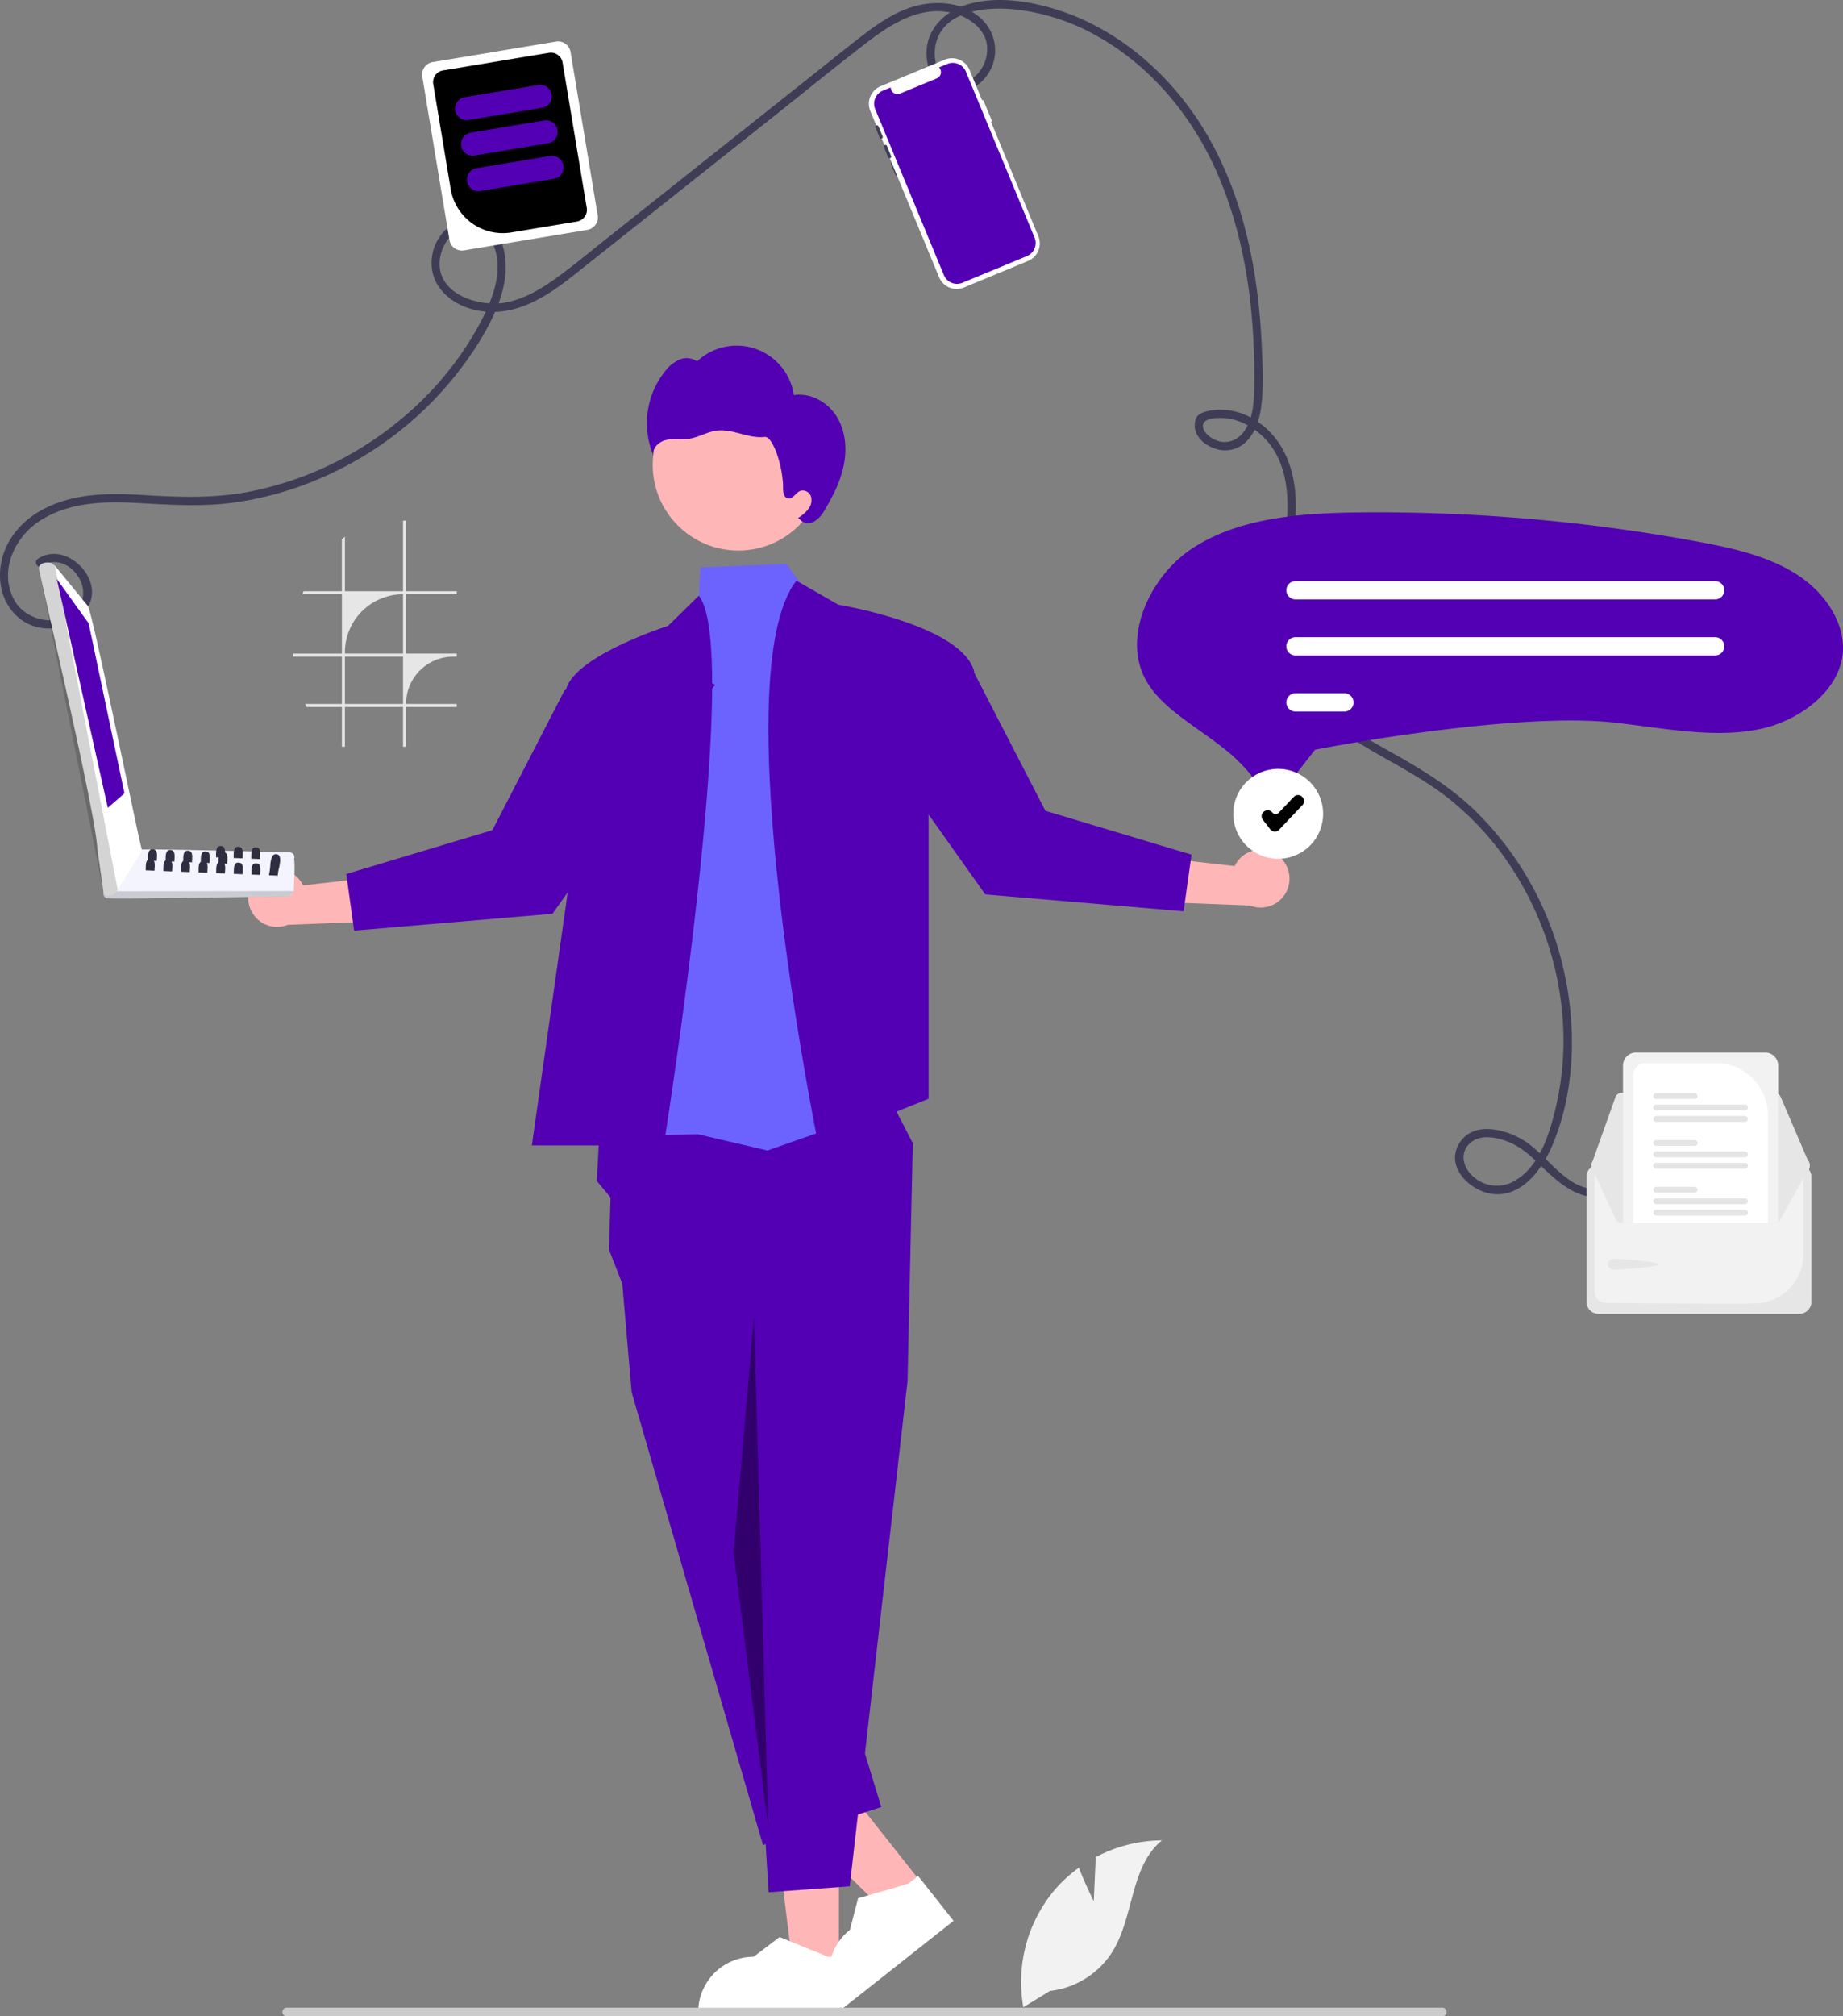 <svg id="Group_41" data-name="Group 41" xmlns="http://www.w3.org/2000/svg" width="666.74" height="729.254" viewBox="0 0 666.74 729.254">
  <rect x="0" y="0" width="666.74" height="729.254" fill="#808080" stroke="none"/>
  <path id="Path_747" data-name="Path 747" d="M281.824,290.106c8.344-5.707,19.084,6.871,13.242,14.7-5.905,7.916-18.816,5.672-23.262-2.411-5.672-10.313-.024-22.581,9.118-28.568,10.384-6.8,23.111-7.184,35.1-6.547,12.111.644,23.929,1.5,35.994-.238a120.738,120.738,0,0,0,29.693-8.328,126.144,126.144,0,0,0,49.875-37.784c6.154-7.808,11.905-16.583,15.428-25.93,2.713-7.2,4-16.668.154-23.715a12.073,12.073,0,0,0-18.353-3.687c-6.408,5.249-8.138,15-3.239,21.789,5.257,7.289,15.177,9.787,23.718,8.46,11.87-1.844,21.482-10.224,30.569-17.439l67.3-53.431c11.1-8.811,22.081-17.792,33.322-26.419,9.141-7.016,20.295-13.819,32.2-10.071,4.8,1.511,9.636,5.088,10.835,10.228a13.161,13.161,0,0,1-4.719,12.75,8.1,8.1,0,0,1-11.841-1.485c-2.509-3.5-2.715-8.488-1.27-12.442,3.862-10.567,18.032-11.672,27.488-10.813a77.225,77.225,0,0,1,31.584,10.4c19.984,11.607,34.764,30.489,43.432,51.716,9.605,23.519,12.564,49.545,12.172,74.793-.08,5.15-.436,10.846-3.335,15.286-2.839,4.349-7.792,5.665-12.234,2.757-1.447-.947-3.307-2.792-2.929-4.738.474-2.443,5.343-2.462,7.293-2.368,5.338.256,10.384,2.946,14.207,6.574,9.086,8.621,9.793,21.811,8.608,33.54-1.3,12.876-5.012,25.682-3.538,38.716,2.414,21.354,19.936,33.22,37.146,43.037,8.814,5.028,17.82,9.834,25.746,16.23a106.041,106.041,0,0,1,20.987,22.842,115.376,115.376,0,0,1,19.7,57.191,105.532,105.532,0,0,1-2.4,30.505c-2.264,9.779-5.83,22.106-15.226,27.359a12.607,12.607,0,0,1-14.367-1.289c-3.807-3.055-5.667-8.478-1.735-12.3,3.258-3.163,8.473-2.5,12.4-1.21,4.734,1.548,8.417,4.437,11.945,7.85,6.726,6.505,14.6,14.491,24.831,12.414,1.891-.384,1.09-3.276-.8-2.893-12.352,2.508-19.8-11.848-28.909-17.375-6.595-4-17.859-6.977-23.013.827-5.562,8.422,3.381,17.508,11.691,18.593,10.8,1.41,18.3-9.154,21.923-17.875,8.414-20.224,8.675-43.938,3.529-65a115.928,115.928,0,0,0-32.07-56.169c-7.976-7.6-17.12-13.43-26.659-18.855-9.63-5.476-19.665-10.73-27.9-18.246a41.84,41.84,0,0,1-14.156-32.263c.088-14.012,4.593-27.609,4.312-41.648-.233-11.64-4.188-23.006-14.314-29.559a23.145,23.145,0,0,0-14.191-3.961c-2.048.168-4.926.513-6.613,1.8-1.359,1.033-1.616,3.45-1.342,5.013.651,3.712,4.162,6.29,7.572,7.323a10.842,10.842,0,0,0,11.708-3.455c3.279-3.787,4.418-8.838,4.882-13.7.629-6.589.281-13.356-.009-19.956-1.18-26.82-6.48-54.282-20.418-77.575-11.848-19.8-30.274-36.4-52.368-43.746-10.411-3.461-22.761-5.535-33.5-2.387-9.243,2.708-16.325,10.315-14.8,20.39,1.292,8.528,10.129,14.427,17.916,9.044a15.523,15.523,0,0,0,2.487-23.4c-7.528-7.883-19.8-7.827-29.2-3.82-5.657,2.413-10.665,6.028-15.5,9.783-6.157,4.787-12.228,9.688-18.336,14.538L485.817,171.88c-5.808,4.611-11.522,9.39-17.523,13.748-5.6,4.067-11.779,7.834-18.673,9.14-9.708,1.839-25.076-2.984-23.9-15.3.457-4.782,3.625-10.063,8.466-11.435,4.746-1.344,9.226,1.709,10.99,6.031,3.889,9.528-.678,20.426-5.221,28.791-11.248,20.71-28.991,37.576-49.781,48.55a121.035,121.035,0,0,1-33.109,11.749c-12.973,2.549-25.7,2.05-38.818,1.254-12.714-.771-26.066-.692-37.4,5.933-9.292,5.433-15.491,15.285-14,26.264,1.293,9.534,8.94,16.821,18.8,16.016,8.277-.676,16.594-7.744,13.657-16.723-2.432-7.434-11.819-13.3-19-8.386-1.584,1.083-.085,3.684,1.514,2.59Z" transform="translate(-266.63 -85.373)" fill="#3f3d56"/>
  <path id="Path_748" data-name="Path 748" d="M917.588,506.7H844.9a4.288,4.288,0,0,0-4.283,4.283v45.254a4.288,4.288,0,0,0,4.283,4.283h72.685a4.288,4.288,0,0,0,4.283-4.283V510.985A4.288,4.288,0,0,0,917.588,506.7Z" transform="translate(-266.63 -85.373)" fill="#f2f2f2" style="isolation: isolate"/>
  <path id="Path_749" data-name="Path 749" d="M917.588,506.7H844.9a4.288,4.288,0,0,0-4.283,4.283v45.254a4.288,4.288,0,0,0,4.283,4.283h72.685a4.288,4.288,0,0,0,4.283-4.283V510.985A4.288,4.288,0,0,0,917.588,506.7Zm1.406,32.506a17.608,17.608,0,0,1-17.311,17.539c-7.375.1,4.081.133-4.814.133-20.34,0-41.549-.194-49.463-.32a3.99,3.99,0,0,1-3.908-3.974v-41.6a1.41,1.41,0,0,1,1.405-1.409h72.683a1.41,1.41,0,0,1,1.409,1.405Z" transform="translate(-266.63 -85.373)" fill="#e6e6e6"/>
  <path id="Path_750" data-name="Path 750" d="M908.64,480.644H853.262a2.38,2.38,0,0,0-2.237,1.578l-8.553,24a2.375,2.375,0,0,0,2.234,3.173l74.272.132h0a2.375,2.375,0,0,0,2.183-3.311l-.13.055.13-.055-10.34-24.127a2.372,2.372,0,0,0-2.183-1.44Z" transform="translate(-266.63 -85.373)" fill="#e6e6e6"/>
  <path id="Path_751" data-name="Path 751" d="M921.356,506.732a2.381,2.381,0,0,1-.192.936l-10.34,18.572a2.382,2.382,0,0,1-2.184,1.438H853.263a2.382,2.382,0,0,1-2.239-1.577l-8.551-18.44a2.374,2.374,0,0,1,1.44-3.034,2.337,2.337,0,0,1,.793-.139l9.073-.017,3.7-.006,48.726-.085,3.705-.006,9.066-.017h0a2.376,2.376,0,0,1,2.376,2.376Z" transform="translate(-266.63 -85.373)" fill="#e6e6e6"/>
  <path id="Path_752" data-name="Path 752" d="M850.352,540.647c1.1,0,16.178.922,16.178,2.02s-15.08,1.957-16.178,1.957a1.988,1.988,0,1,1,0-3.977Z" transform="translate(-266.63 -85.373)" fill="#e6e6e6"/>
  <path id="Path_753" data-name="Path 753" d="M905.192,466.046H858.5a4.725,4.725,0,0,0-4.72,4.72v56.912H908.64a2.346,2.346,0,0,0,1.271-.37V470.766A4.726,4.726,0,0,0,905.192,466.046Z" transform="translate(-266.63 -85.373)" fill="#f2f2f2"/>
  <path id="Path_754" data-name="Path 754" d="M887.369,469.873H861.78a4.3,4.3,0,0,0-4.3,4.3v53.508h48.726V488.71a18.859,18.859,0,0,0-18.837-18.837Z" transform="translate(-266.63 -85.373)" fill="#fff"/>
  <path id="Path_755" data-name="Path 755" d="M897.905,522.926H865.782a1.047,1.047,0,0,0,0,2.094h32.124a1.047,1.047,0,0,0,0-2.094Z" transform="translate(-266.63 -85.373)" fill="#e4e4e4"/>
  <path id="Path_756" data-name="Path 756" d="M897.905,518.785H865.782a1.048,1.048,0,1,0,0,2.1h32.124a1.048,1.048,0,0,0,0-2.1Z" transform="translate(-266.63 -85.373)" fill="#e4e4e4"/>
  <path id="Path_757" data-name="Path 757" d="M879.707,514.646H865.782a1.047,1.047,0,0,0,0,2.094h13.925a1.047,1.047,0,0,0,0-2.094Z" transform="translate(-266.63 -85.373)" fill="#e4e4e4"/>
  <path id="Path_758" data-name="Path 758" d="M897.905,505.975H865.782a1.048,1.048,0,1,0,0,2.1h32.124a1.048,1.048,0,1,0,0-2.1Z" transform="translate(-266.63 -85.373)" fill="#e4e4e4"/>
  <path id="Path_759" data-name="Path 759" d="M897.905,501.836H865.782a1.047,1.047,0,0,0,0,2.094h32.124a1.047,1.047,0,0,0,0-2.094Z" transform="translate(-266.63 -85.373)" fill="#e4e4e4"/>
  <path id="Path_760" data-name="Path 760" d="M879.707,497.7H865.782a1.048,1.048,0,1,0,0,2.1h13.925a1.048,1.048,0,1,0,0-2.1Z" transform="translate(-266.63 -85.373)" fill="#e4e4e4"/>
  <path id="Path_761" data-name="Path 761" d="M897.905,489.025H865.782a1.048,1.048,0,1,0,0,2.1h32.124a1.048,1.048,0,1,0,0-2.1Z" transform="translate(-266.63 -85.373)" fill="#e4e4e4"/>
  <path id="Path_762" data-name="Path 762" d="M897.905,484.886H865.782a1.048,1.048,0,1,0,0,2.1h32.124a1.048,1.048,0,1,0,0-2.1Z" transform="translate(-266.63 -85.373)" fill="#e4e4e4"/>
  <path id="Path_763" data-name="Path 763" d="M879.707,480.745H865.782a1.048,1.048,0,1,0,0,2.1h13.925a1.048,1.048,0,1,0,0-2.1Z" transform="translate(-266.63 -85.373)" fill="#e4e4e4"/>
  <circle id="Ellipse_97" data-name="Ellipse 97" cx="30.997" cy="30.997" r="30.997" transform="translate(236.126 137.132)" fill="#ffb6b6"/>
  <path id="Path_764" data-name="Path 764" d="M569.138,235.754c-3.261-5.044-9.379-8.406-15.311-7.462a20.909,20.909,0,0,0-35.033-12.2,6.5,6.5,0,0,0-6.358-.636,13.406,13.406,0,0,0-5.166,4.146,30.088,30.088,0,0,0-4.21,30.609c-.725-2.635,1.916-5.115,4.585-5.706s5.467-.032,8.174-.417c3.468-.493,6.586-2.505,10.06-2.958,2.919-.381,5.855.368,8.7,1.118s5.775,1.515,8.7,1.168,6.69,10.733,6.639,18.537c-.01,1.479.295,3.378,1.74,3.691,1.78.386,2.811-2.07,4.505-2.739a3.134,3.134,0,0,1,3.844,2.044,5.11,5.11,0,0,1-.976,4.576,15.1,15.1,0,0,1-3.661,3.176l.7.58c1.161,1.533,3.568,1.6,5.241.651a11.311,11.311,0,0,0,3.763-4.284c3.095-5.148,5.81-10.632,6.9-16.538S572.4,240.8,569.138,235.754Z" transform="translate(-266.63 -85.373)" fill="#5300b4"/>
  <path id="Path_765" data-name="Path 765" d="M303.485,710.95l-16.74,0-7.964-64.572h24.708Z" fill="#ffb6b6"/>
  <path id="Path_766" data-name="Path 766" d="M570.7,813.786l-51.48,0v-.651A20.038,20.038,0,0,1,539.261,793.1h0l9.4-7.134,17.545,7.135h4.494Z" transform="translate(-266.63 -85.373)" fill="#fff"/>
  <path id="Path_767" data-name="Path 767" d="M333.673,681.391l-13.133,10.38-46.294-45.715,19.384-15.323Z" fill="#ffb6b6"/>
  <path id="Path_768" data-name="Path 768" d="M611.6,780.1l-40.386,31.925-.4-.511a20.039,20.039,0,0,1,3.292-28.145h0l2.952-11.428,18.188-5.284,3.525-2.787Z" transform="translate(-266.63 -85.373)" fill="#fff"/>
  <path id="Path_769" data-name="Path 769" d="M216.918,408.274,215.9,427.117l4.971,6.005-.57,18.847L225.12,464.3l3.392,39.246,47.506,163.756,42.809-13.731L272.08,500.926l56.244-1.4,1.9-86.074-9.967-19.268Z" fill="#5300b4"/>
  <path id="Path_770" data-name="Path 770" d="M322.915,486.545l5.409,12.976-20.915,182.72-29.345,2.143L265.392,480.109Z" fill="#5300b4"/>
  <path id="Path_771" data-name="Path 771" d="M294.155,217.278l-9.636-13.338L253.4,205.187l-.6,10.27L232.139,410.681l20.3-.455,25.2,5.883L326.1,399.147Z" fill="#6c63ff"/>
  <path id="Path_772" data-name="Path 772" d="M506.75,499.664H459.033l12.449-87.873,5.048-35.618s-3.573-25.456-5.3-38.757a7.529,7.529,0,0,1,.709-4.14,13.656,13.656,0,0,1,2.193-3.308c5.8-6.693,18.858-12.5,27.044-15.673,4.216-1.626,7.146-2.562,7.146-2.562l11.116-10.9C535.392,320.77,506.75,499.664,506.75,499.664Z" transform="translate(-266.63 -85.373)" fill="#5300b4"/>
  <path id="Path_773" data-name="Path 773" d="M554.741,295.393l15.138,8.675s44.832,7.364,49.192,24.2l-16.5,49.815V482.777L562.562,498.82S528.052,329.682,554.741,295.393Z" transform="translate(-266.63 -85.373)" fill="#5300b4"/>
  <path id="Path_774" data-name="Path 774" d="M272.788,475.879l-7.4,85.669,12.593,99.7" opacity="0.4"/>
  <path id="Path_775" data-name="Path 775" d="M360.849,401.658a10.387,10.387,0,0,1,15.43,3.948l36.677-4.148-8.693,17.1-33.5,1.318a10.443,10.443,0,0,1-9.917-18.216Z" transform="translate(-266.63 -85.373)" fill="#ffb6b6"/>
  <path id="Path_776" data-name="Path 776" d="M248.158,241.42l10.5,6.27L199.871,330.5l-71.749,6.1-2.857-20.485,52.864-15.86,26.13-50.648Z" fill="#5300b4"/>
  <path id="Path_777" data-name="Path 777" d="M728.725,394.658a10.387,10.387,0,0,0-15.43,3.948l-36.677-4.148,8.693,17.1,33.5,1.318a10.443,10.443,0,0,0,9.917-18.216Z" transform="translate(-266.63 -85.373)" fill="#ffb6b6"/>
  <path id="Path_778" data-name="Path 778" d="M308.156,234.42l-10.495,6.27L356.444,323.5l71.749,6.1,2.856-20.485-52.863-15.86L352.056,242.6Z" fill="#5300b4"/>
  <path id="Path_779" data-name="Path 779" d="M431.871,300.307v-1.094H413.524V273.681h-1.092v25.531H391.4V279.5q-.551.434-1.089.892v18.824H376.428c-.154.362-.3.727-.443,1.094h14.332v21.454H372.522c.017.368.042.73.073,1.094h17.721v17.115H377.04c.163.368.334.73.514,1.089h12.763v14.388H391.4V341.059h21.027v14.388h1.092V341.059h18.347v-1.089H413.524a17.113,17.113,0,0,1,17.119-17.115h1.229v-1.094H413.524V300.307Zm-19.439,39.664H391.4V322.855h21.027Zm0-18.21H391.4v-.429a21.025,21.025,0,0,1,21.026-21.024Z" transform="translate(-266.63 -85.373)" fill="#e6e6e6"/>
  <path id="Path_780" data-name="Path 780" d="M591.276,148.829a.585.585,0,0,1-.763-.316l-1.519-3.671a.584.584,0,1,1,1.08-.447l1.519,3.671a.585.585,0,0,1-.316.763Z" transform="translate(-266.63 -85.373)" fill="#3f3d56"/>
  <path id="Path_781" data-name="Path 781" d="M621.92,121.632h0l-4.535-10.958a6.864,6.864,0,0,0-8.967-3.718h0L585.2,116.564a6.864,6.864,0,0,0-3.718,8.967h0l24.878,60.117a6.864,6.864,0,0,0,8.967,3.718h0l23.216-9.608a6.864,6.864,0,0,0,3.718-8.967h0l-17.115-41.359h0a.433.433,0,0,0,.234-.566l-2.9-7A.433.433,0,0,0,621.92,121.632Z" transform="translate(-266.63 -85.373)" fill="#fff"/>
  <path id="Path_782" data-name="Path 782" d="M616.053,111.275,640.9,171.305a5.123,5.123,0,0,1-2.724,6.673.281.281,0,0,1-.05.025l-23.329,9.654a5.129,5.129,0,0,1-6.7-2.777l-24.842-60.031a5.125,5.125,0,0,1,2.779-6.7l2.829-1.171a2.436,2.436,0,0,0,3.37,2.239l13.3-5.5a2.371,2.371,0,0,0,.775-.52,2.429,2.429,0,0,0,.021-3.442l3.034-1.255a5.125,5.125,0,0,1,6.694,2.775Z" transform="translate(-266.63 -85.373)" fill="#5300b4"/>
  <path id="Path_783" data-name="Path 783" d="M588.685,142.566a.585.585,0,0,1-.763-.316l-1.519-3.671a.584.584,0,1,1,1.08-.447L589,141.8A.585.585,0,0,1,588.685,142.566Z" transform="translate(-266.63 -85.373)" fill="#3f3d56"/>
  <path id="Path_784" data-name="Path 784" d="M585.628,135.484a.585.585,0,0,1-.763-.316l-1.519-3.671a.584.584,0,1,1,1.08-.447l1.519,3.671A.585.585,0,0,1,585.628,135.484Z" transform="translate(-266.63 -85.373)" fill="#3f3d56"/>
  <path id="Path_785" data-name="Path 785" d="M594.18,115.5a.585.585,0,0,1,.316-.763l3.671-1.519a.584.584,0,0,1,.447,1.08l-3.671,1.519a.585.585,0,0,1-.763-.316Z" transform="translate(-266.63 -85.373)" fill="#fff"/>
  <circle id="Ellipse_98" data-name="Ellipse 98" cx="0.584" cy="0.584" r="0.584" transform="translate(333.228 26.956)" fill="#fff"/>
  <path id="Path_786" data-name="Path 786" d="M727.162,372.752c-.074,0-.147,0-.222,0a5.391,5.391,0,0,1-4.335-2.465,60.9,60.9,0,0,0-12.82-13.887c-3.009-2.4-6.153-4.641-9.193-6.8-7.844-5.577-15.23-10.83-19.33-18.087-8.94-15.826,1.588-37.869,16.628-47.755,16.87-11.087,39.059-12.826,60.525-13.054q3.346-.035,6.7-.035h0A638.491,638.491,0,0,1,880.423,281.2c12.649,2.334,25.888,5.192,36.528,12.13,10.576,6.9,17,17.757,16.378,27.669-.916,14.47-16.255,25.282-30.223,28.109-13.313,2.692-27.144.873-41.786-1.054-3.233-.425-6.575-.865-9.88-1.247-35.92-4.152-103.4,8.645-106.253,9.192l-2.832.542-10.989,14.142A5.274,5.274,0,0,1,727.162,372.752Z" transform="translate(-266.63 -85.373)" fill="#5300b4"/>
  <path id="Path_787" data-name="Path 787" d="M887.117,302.162H735.3a3.3,3.3,0,0,1,0-6.607H887.117a3.3,3.3,0,0,1,0,6.607Z" transform="translate(-266.63 -85.373)" fill="#fff"/>
  <path id="Path_788" data-name="Path 788" d="M887.117,322.438H735.3a3.3,3.3,0,0,1-.007-6.607H887.117a3.3,3.3,0,0,1,0,6.607Z" transform="translate(-266.63 -85.373)" fill="#fff"/>
  <path id="Path_789" data-name="Path 789" d="M752.988,342.714H735.3a3.3,3.3,0,0,1,0-6.607h17.693a3.3,3.3,0,0,1,0,6.607Z" transform="translate(-266.63 -85.373)" fill="#fff"/>
  <circle id="Ellipse_99" data-name="Ellipse 99" cx="16.057" cy="16.057" r="16.057" transform="translate(446.35 278.295)" fill="#fff"/>
  <path id="Path_790" data-name="Path 790" d="M729.037,395.978a16.253,16.253,0,1,1,16.253-16.253,16.253,16.253,0,0,1-16.253,16.253Z" transform="translate(-266.63 -85.373)" fill="#fff"/>
  <path id="Path_791" data-name="Path 791" d="M727.834,386.142l-.1,0a2.1,2.1,0,0,1-1.557-.809l-2.683-3.45a2.1,2.1,0,0,1,.368-2.948l.1-.075a2.1,2.1,0,0,1,2.949.368,1.532,1.532,0,0,0,2.321.113l5.448-5.752a2.1,2.1,0,0,1,2.97-.081l.089.085a2.1,2.1,0,0,1,.08,2.97l-8.455,8.925A2.1,2.1,0,0,1,727.834,386.142Z" transform="translate(-266.63 -85.373)"/>
  <path id="Path_792" data-name="Path 792" d="M429.222,172.166,419.4,113.09a4.577,4.577,0,0,1,3.76-5.26l44.615-7.419a4.577,4.577,0,0,1,5.26,3.76l9.823,59.076a4.577,4.577,0,0,1-3.76,5.26l-44.615,7.419a4.577,4.577,0,0,1-5.26-3.76Z" transform="translate(-266.63 -85.373)" fill="#fff"/>
  <path id="Path_793" data-name="Path 793" d="M429.677,153.754l-6.315-37.979a4.286,4.286,0,0,1,3.521-4.926l38.343-6.376a4.287,4.287,0,0,1,4.926,3.521l8.742,52.569a4.287,4.287,0,0,1-3.522,4.926l-23.753,3.95A19.094,19.094,0,0,1,429.677,153.754Z" transform="translate(-266.63 -85.373)"/>
  <path id="Path_794" data-name="Path 794" d="M431.332,125.339a4.189,4.189,0,0,1,3.441-4.814l26.6-4.423a4.184,4.184,0,1,1,1.373,8.255l-26.6,4.423A4.189,4.189,0,0,1,431.332,125.339Z" transform="translate(-266.63 -85.373)" fill="#5300b4"/>
  <path id="Path_795" data-name="Path 795" d="M433.467,138.18a4.189,4.189,0,0,1,3.441-4.814l26.6-4.423a4.184,4.184,0,1,1,1.373,8.255l-26.6,4.423A4.189,4.189,0,0,1,433.467,138.18Z" transform="translate(-266.63 -85.373)" fill="#5300b4"/>
  <path id="Path_796" data-name="Path 796" d="M435.6,151.02a4.189,4.189,0,0,1,3.441-4.814l26.6-4.423a4.184,4.184,0,1,1,1.373,8.255l-26.6,4.423A4.189,4.189,0,0,1,435.6,151.02Z" transform="translate(-266.63 -85.373)" fill="#5300b4"/>
  <path id="Path_797" data-name="Path 797" d="M662.326,772.971l.707-15.9a51.352,51.352,0,0,1,23.953-6.063c-11.5,9.405-10.066,27.536-17.866,40.184a30.889,30.889,0,0,1-22.651,14.274l-9.627,5.894a51.76,51.76,0,0,1,10.91-41.943,50,50,0,0,1,9.188-8.538C659.246,766.959,662.326,772.971,662.326,772.971Z" transform="translate(-266.63 -85.373)" fill="#f2f2f2"/>
  <path id="Path_798" data-name="Path 798" d="M789.969,813.074a1.548,1.548,0,0,1-1.553,1.553H370.366a1.553,1.553,0,0,1,0-3.107h418.05a1.548,1.548,0,0,1,1.553,1.553Z" transform="translate(-266.63 -85.373)" fill="#ccc"/>
  <path id="Path_799" data-name="Path 799" d="M371.373,393.657c-7.414-.148-47.24-1.291-53.771-1.01-.369-1.293-12.75,14.573-13.051,14.671a1.808,1.808,0,0,0,.6,2.908c.728.442,64.932-.746,65.71-.591a1.786,1.786,0,0,0,1.594-1.038l.429-.961c.045-1.644.583-10.048.1-11.485a1.778,1.778,0,0,0-1.615-2.494Z" transform="translate(-266.63 -85.373)" fill="#f4f4ff"/>
  <path id="Path_800" data-name="Path 800" d="M372.889,407.634c-.377.905-.859,2.043-2.023,2l-65.032.73a1.794,1.794,0,0,1-1.565-2.633Z" transform="translate(-266.63 -85.373)" opacity="0.17" style="isolation: isolate"/>
  <path id="Path_801" data-name="Path 801" d="M317.906,392.453c-.7-1.211-18.086-87.238-19.537-87.958L286.5,289.974l-1.061-.8c-1.475-.81-5.014-.262-4.7,1.991h0c2.789,13.37,20.726,89.518,21.119,101.39l2.159,15.124a1.863,1.863,0,0,0,2.3,1.53,3.582,3.582,0,0,0,2.877-2.079C309.359,406.6,318.719,392.762,317.906,392.453Z" transform="translate(-266.63 -85.373)" fill="#fff"/>
  <path id="Path_802" data-name="Path 802" d="M286.5,289.974l22.7,117.161c-.759,1.922-4.312,3.268-5.139.747-.014,0-23.291-116.643-23.315-116.713C280.5,288.362,285.135,288.273,286.5,289.974Z" transform="translate(-266.63 -85.373)" opacity="0.17" style="isolation: isolate"/>
  <path id="Path_803" data-name="Path 803" d="M20.55,209.392l11.531,16.072,12.942,61.465-6.017,5.248Z" fill="#5300b4"/>
  <path id="Path_804" data-name="Path 804" d="M363.93,401.945l3.19.13a12.538,12.538,0,0,1,.46-2.76c.48-2.28.91-4.99-1.08-4.98-1.35-.13-1.81,1.58-2.05,3.44a26.319,26.319,0,0,1-.52,4.17Z" transform="translate(-266.63 -85.373)" fill="#2f2e41"/>
  <path id="Path_805" data-name="Path 805" d="M345.63,397.655l2.15.08,1.04.04c-.02-1.14.51-3.49-.78-4.07a1.6,1.6,0,0,0-.65-.13c-1.21-.07-1.57.85-1.68,1.91-.07.64-.04,1.32-.06,1.85C345.65,397.445,345.64,397.555,345.63,397.655Z" transform="translate(-266.63 -85.373)" fill="#2f2e41"/>
  <path id="Path_806" data-name="Path 806" d="M339.26,397.395l2.16.09,1.03.04c-.02-1.31.67-4.17-1.43-4.21-1.94-.11-1.69,2.36-1.74,3.76C339.28,397.185,339.27,397.294,339.26,397.395Z" transform="translate(-266.63 -85.373)" fill="#2f2e41"/>
  <path id="Path_807" data-name="Path 807" d="M332.89,397.145l2.15.08,1.04.04c-.02-1.3.67-4.16-1.43-4.2-1.94-.12-1.69,2.35-1.74,3.76C332.91,396.935,332.9,397.044,332.89,397.145Z" transform="translate(-266.63 -85.373)" fill="#2f2e41"/>
  <path id="Path_808" data-name="Path 808" d="M326.52,396.885l2.16.09,1.03.04c-.02-1.31.67-4.16-1.43-4.21-1.94-.11-1.69,2.36-1.74,3.76C326.54,396.674,326.53,396.785,326.52,396.885Z" transform="translate(-266.63 -85.373)" fill="#2f2e41"/>
  <path id="Path_809" data-name="Path 809" d="M320.15,396.635l2.15.08,1.04.04c-.02-1.2.56-3.71-.98-4.14h-.01a1.465,1.465,0,0,0-.44-.06,1.506,1.506,0,0,0-.54.05h-.01c-1.34.35-1.15,2.45-1.19,3.71C320.17,396.424,320.16,396.535,320.15,396.635Z" transform="translate(-266.63 -85.373)" fill="#2f2e41"/>
  <path id="Path_810" data-name="Path 810" d="M357.5,395.955l3.19.13c0-.12,0-.25.01-.4a13.335,13.335,0,0,0,.04-2.29c-.11-.84-.47-1.5-1.48-1.52-1.03-.06-1.44.6-1.6,1.45a3.109,3.109,0,0,0-.08.44v.01C357.5,394.555,357.55,395.395,357.5,395.955Z" transform="translate(-266.63 -85.373)" fill="#2f2e41"/>
  <path id="Path_811" data-name="Path 811" d="M351.13,395.695l3.19.13a23.282,23.282,0,0,0,.06-2.58c-.09-.88-.44-1.6-1.49-1.62-1.06-.07-1.47.65-1.63,1.54C351.11,394.025,351.19,395.055,351.13,395.695Z" transform="translate(-266.63 -85.373)" fill="#2f2e41"/>
  <path id="Path_812" data-name="Path 812" d="M344.76,395.445l.95.04,2.24.09c-.01-.48.08-1.18.09-1.87a4.227,4.227,0,0,0-.02-.62c-.08-.93-.41-1.7-1.5-1.72-1.11-.06-1.5.71-1.64,1.65C344.74,393.854,344.82,394.825,344.76,395.445Z" transform="translate(-266.63 -85.373)" fill="#2f2e41"/>
  <path id="Path_813" data-name="Path 813" d="M357.56,401.695l3.19.12c-.01-1.3.67-4.16-1.43-4.2C357.22,397.484,357.68,400.385,357.56,401.695Z" transform="translate(-266.63 -85.373)" fill="#2f2e41"/>
  <path id="Path_814" data-name="Path 814" d="M351.19,401.435l3.19.13c-.01-1.31.67-4.17-1.43-4.21C350.85,397.234,351.31,400.135,351.19,401.435Z" transform="translate(-266.63 -85.373)" fill="#2f2e41"/>
  <path id="Path_815" data-name="Path 815" d="M344.82,401.185l3.19.12c-.01-.93.34-2.65-.23-3.57a1.32,1.32,0,0,0-1.2-.63,1.406,1.406,0,0,0-.93.23C344.63,398,344.92,400.125,344.82,401.185Z" transform="translate(-266.63 -85.373)" fill="#2f2e41"/>
  <path id="Path_816" data-name="Path 816" d="M338.45,400.924l3.19.13c-.01-.93.33-2.64-.22-3.57a1.323,1.323,0,0,0-1.21-.64,1.389,1.389,0,0,0-.93.23C338.26,397.765,338.55,399.875,338.45,400.924Z" transform="translate(-266.63 -85.373)" fill="#2f2e41"/>
  <path id="Path_817" data-name="Path 817" d="M332.08,400.674l3.19.12c-.01-.93.34-2.65-.23-3.57a1.319,1.319,0,0,0-1.2-.63,1.4,1.4,0,0,0-.93.23C331.89,397.495,332.18,399.615,332.08,400.674Z" transform="translate(-266.63 -85.373)" fill="#2f2e41"/>
  <path id="Path_818" data-name="Path 818" d="M325.71,400.415l3.19.13c-.01-.93.33-2.64-.22-3.57a1.312,1.312,0,0,0-1.21-.64,1.389,1.389,0,0,0-.93.23C325.52,397.255,325.81,399.365,325.71,400.415Z" transform="translate(-266.63 -85.373)" fill="#2f2e41"/>
  <path id="Path_819" data-name="Path 819" d="M319.34,400.165l3.19.12c-.01-.93.33-2.64-.23-3.57a1.308,1.308,0,0,0-1.2-.63,1.4,1.4,0,0,0-.93.23C319.15,396.995,319.44,399.1,319.34,400.165Z" transform="translate(-266.63 -85.373)" fill="#2f2e41"/>
</svg>
